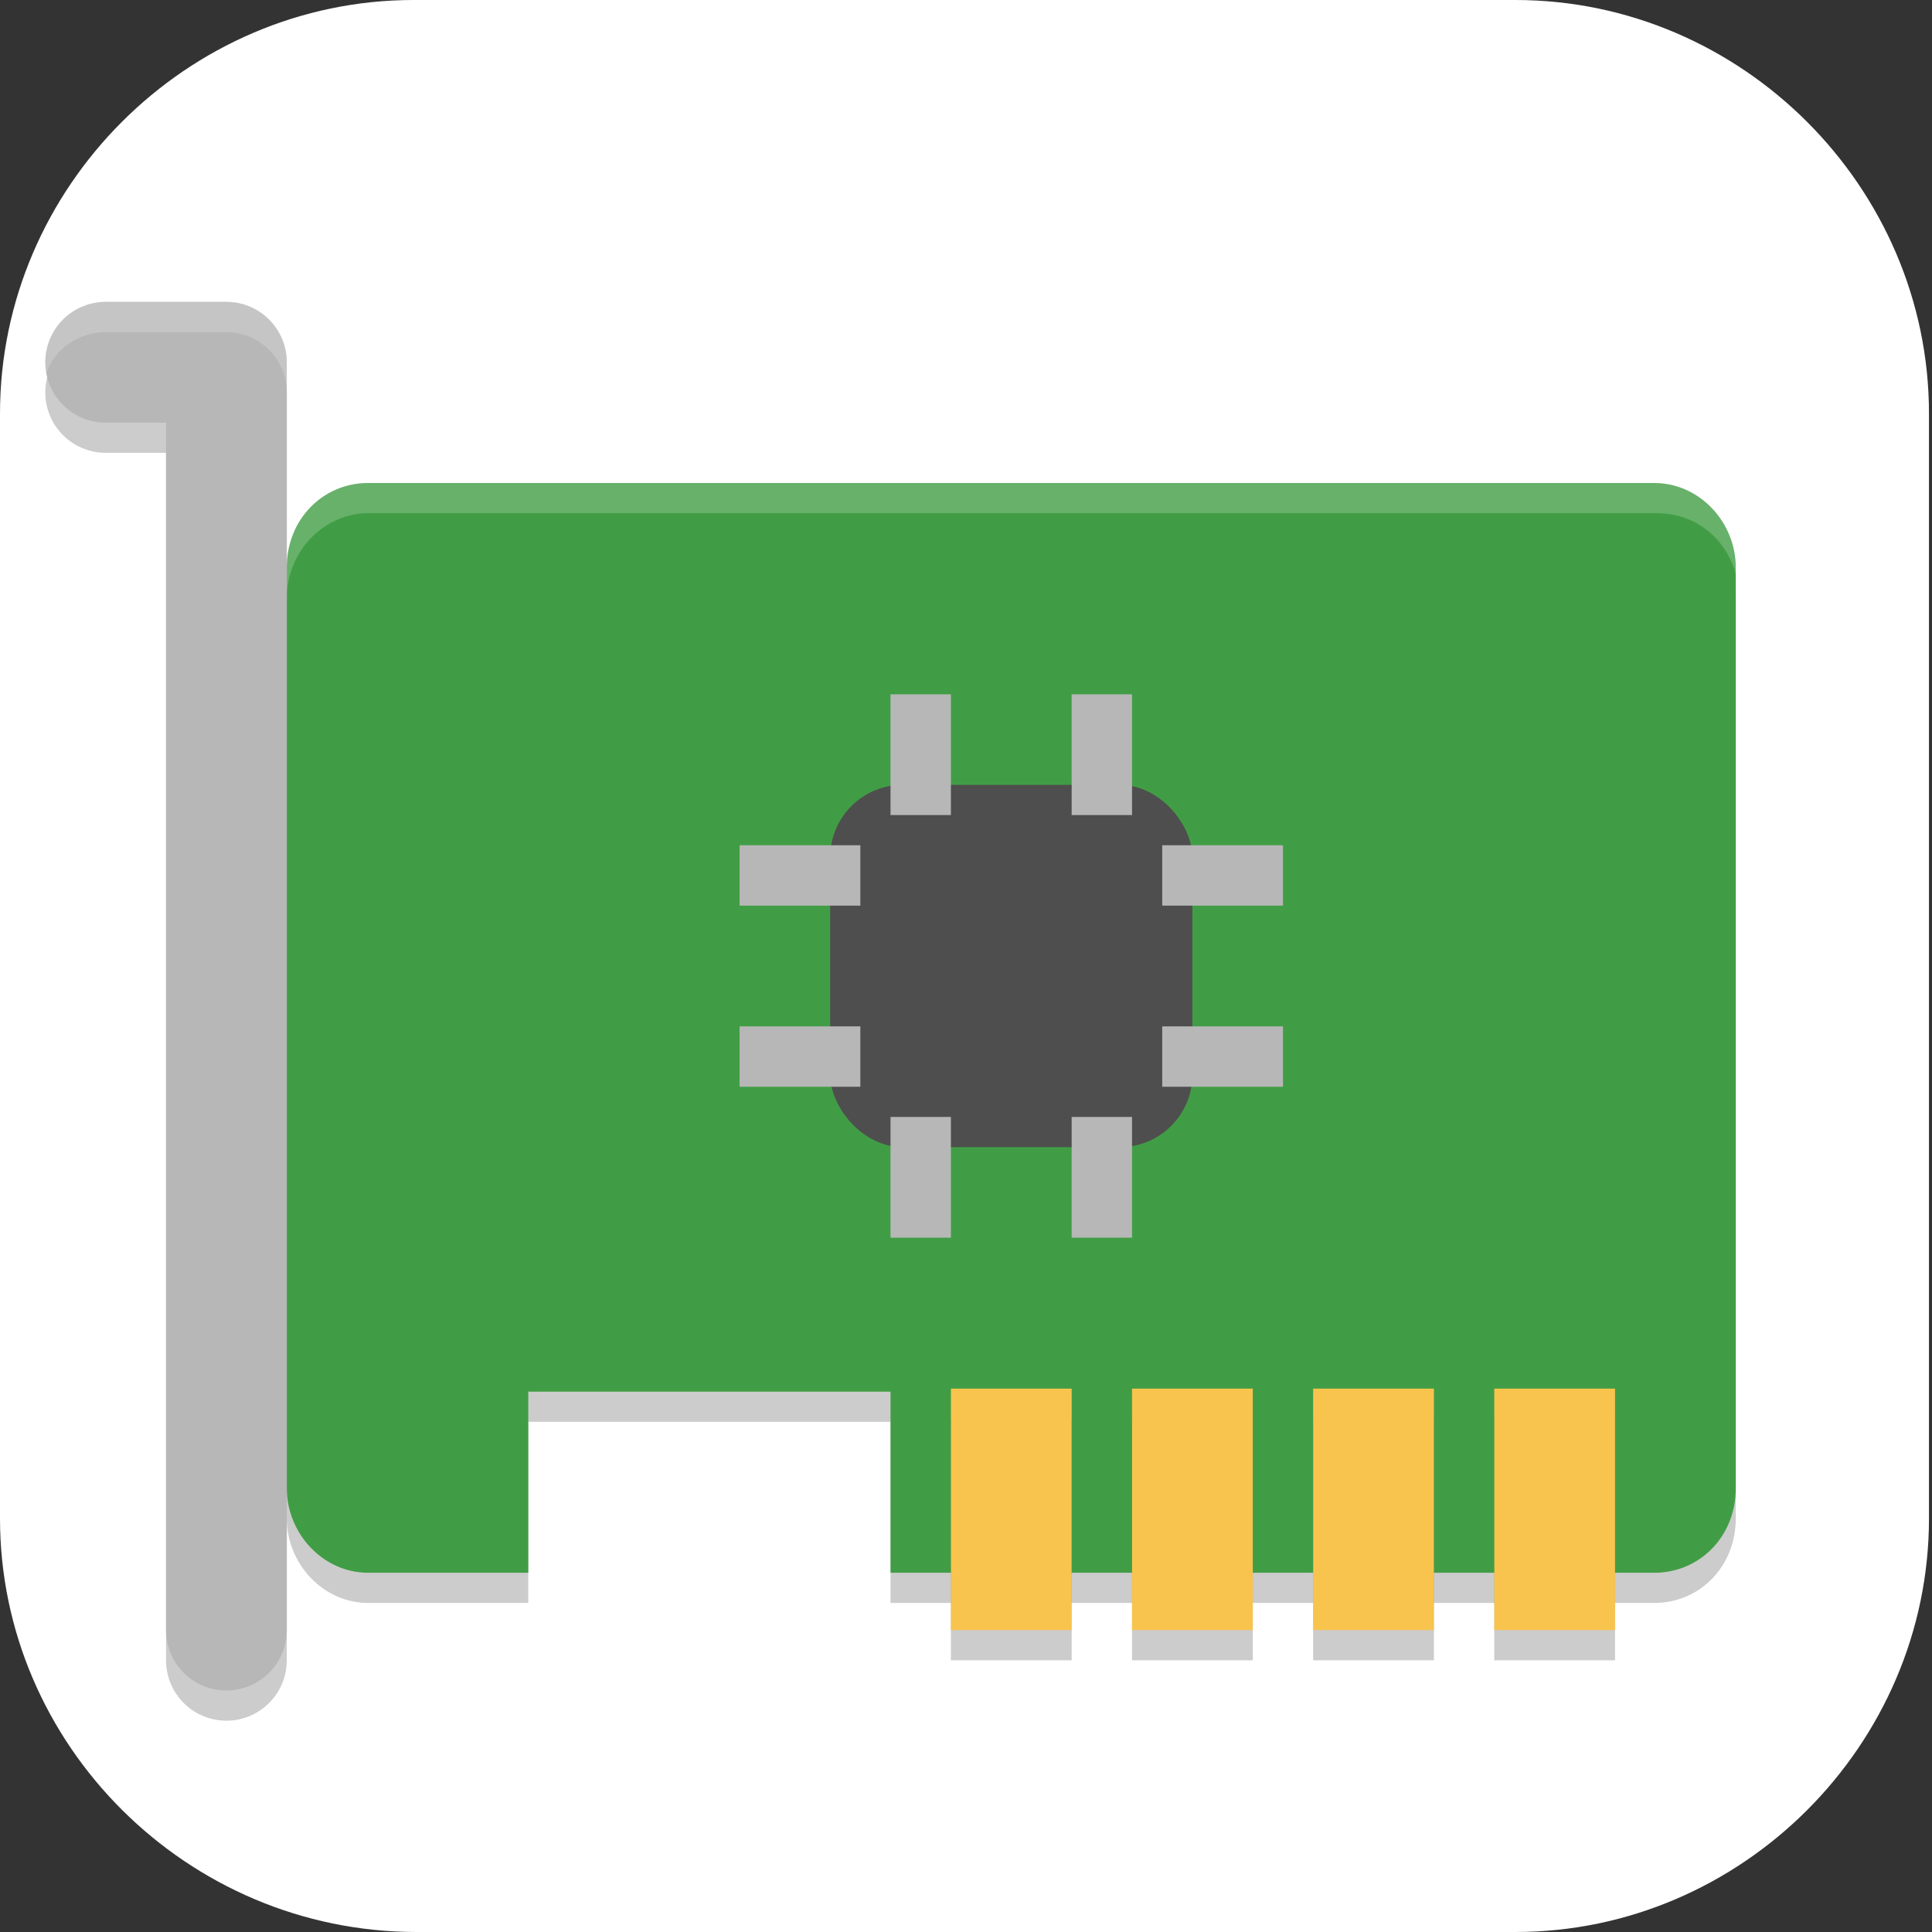 <?xml version="1.0" encoding="UTF-8"?>
<svg id="_图层_1" xmlns="http://www.w3.org/2000/svg" version="1.1" viewBox="0 0 64 64" width="32" height="32">
  <rect x="0" y="0" width="64" height="64" fill="#333333" stroke="none"/>
  <!-- Generator: Adobe Illustrator 29.0.1, SVG Export Plug-In . SVG Version: 2.1.0 Build 192)  -->
  <defs>
    <style>
      .st0 {
        fill: #419d45;
      }

      .st1 {
        fill: #0cb4ff;
      }

      .st2 {
        fill: #4b5b90;
      }

      .st3 {
        fill: #35b9f5;
      }

      .st4, .st5, .st6, .st7, .st8, .st9 {
        isolation: isolate;
      }

      .st4, .st5, .st10 {
        display: none;
      }

      .st4, .st11, .st6, .st7, .st8 {
        opacity: .2;
      }

      .st5, .st12, .st7, .st9 {
        fill: #fff;
      }

      .st5, .st9 {
        opacity: .1;
      }

      .st13 {
        fill: #4e4e4e;
      }

      .st14 {
        fill: #0084db;
      }

      .st15 {
        fill: #4767b5;
      }

      .st16 {
        fill: #f8c44e;
      }

      .st17 {
        fill: #a45390;
      }

      .st18 {
        fill: #aee3fb;
      }

      .st19 {
        fill: #0286c2;
      }

      .st20 {
        fill: #2f4479;
      }

      .st21 {
        fill: #6db832;
      }

      .st22 {
        fill: #c2352a;
      }

      .st23 {
        fill: #4987d7;
      }

      .st24 {
        fill: #b7b7b7;
      }

      .st8 {
        stroke: #000;
      }

      .st8, .st25 {
        fill: none;
        stroke-linecap: round;
        stroke-linejoin: round;
        stroke-width: 4px;
      }

      .st26 {
        fill: #00ccfa;
      }

      .st25 {
        stroke: #b7b7b7;
      }
    </style>
  </defs>
  <path class="st12" d="M50.3,64H13.8c-7.6,0-13.8-6.2-13.8-13.7V13.7C0,6.2,6.2,0,13.7,0h36.5c7.5,0,13.7,6.2,13.7,13.7v36.6c0,7.5-6.2,13.7-13.7,13.7h0Z"/>
  <g class="st10">
    <path class="st4" d="M0,59.5v2.3c0,1.9,1.5,3.4,3.4,3.4h57.4c1.9,0,3.4-1.5,3.4-3.4v-2.3c0,1.9-1.5,3.4-3.4,3.4H3.4C1.5,63,0,61.4,0,59.5Z"/>
    <path class="st23" d="M3.2-.1C2.3-.1,1.5.3.9.8l31.2,31.2L63.3.8c-.6-.6-1.4-.9-2.3-.9H3.2h0Z"/>
    <path class="st17" d="M3.2,64.1c-.9,0-1.7-.4-2.3-.9l31.2-31.2,31.2,31.2c-.6.6-1.4.9-2.3.9H3.2h0Z"/>
    <path class="st21" d="M64.2,3.1c0-.9-.4-1.7-.9-2.3l-31.2,31.2,31.2,31.2c.6-.6.9-1.4.9-2.3V3.1h0Z"/>
    <path class="st22" d="M0,3.1C0,2.2.4,1.4.9.8l31.2,31.2L.9,63.2c-.6-.6-.9-1.4-.9-2.3V3.1h0Z"/>
    <path class="st6" d="M35,5.6c-1.4,0-2.5.2-3.6.5-1,.3-1.9.8-2.6,1.3-.7.6-1.3,1.2-1.8,2-.5.8-.8,1.3-1.1,2.1-.3.9-.5,1.8-.6,2.8-.1,1-.2,1.9-.2,2.9h0c0,1.5.2,2.9.5,4,.4,1.1.9,2,1.5,2.8.7.7,1.4,1.3,2.3,1.7.9.4,1.8.5,2.8.5s2-.2,2.8-.5c.8-.3,1.5-.8,2.1-1.4.6-.6,1-1.4,1.3-2.2.3-.9.5-1.9.5-3s-.1-2-.4-2.8c-.3-.8-.6-1.6-1.1-2.1-.5-.6-1.1-1-1.8-1.3-.7-.3-1.5-.4-2.4-.4s-1.1,0-1.5.2c-.4.1-.8.3-1.2.5-.4.2-.7.6-.9.9-.3.3-.5.6-.7.9h-.2c0-1,.2-1.8.4-2.6.2-.8.5-1.1,1-1.7.5-.6,1.1-1,1.9-1.3.8-.3,1.8-.5,3.1-.5s.8,0,1.2,0c.4,0,.8.1,1.1.2v-3.5c-.2,0-.4,0-.6,0-.2,0-.5,0-.7,0-.2,0-.5,0-.7,0s-.4,0-.6,0ZM32.4,16c.8,0,1.5.3,1.9.9.4.6.6,1.4.6,2.4s0,1.1-.2,1.6c-.1.4-.3.8-.5,1.1-.2.3-.5.5-.8.7-.3.1-.7.2-1,.2s-.9-.1-1.2-.4c-.3-.2-.6-.5-.9-.9-.2-.4-.4-.8-.5-1.3-.1-.5-.2-1-.2-1.4s0-.7.2-1c.1-.3.3-.6.6-.9.3-.3.6-.5.9-.7.4-.2.7-.3,1.2-.3ZM47,24v10.3l1,.9c.2,0,.4-.1.6-.2.2,0,.5-.1.8-.2.3,0,.5,0,.8-.1.3,0,.5,0,.8,0,1.3,0,2.3.3,3,.8.6.5,1,1.3,1,2.3s-.3,2-1,2.5c-.7.5-1.6.8-2.9.8s-.9,0-1.3,0c-.5,0-.9-.2-1.4-.3-.5-.1-.9-.3-1.3-.4-.4-.2-.8-.3-1.1-.5v3.7c.3.2.7.3,1.1.5.4.1.9.3,1.3.3.5,0,1,.2,1.5.2.5,0,1,0,1.5,0,1.3,0,2.4-.2,3.4-.5,1-.3,1.8-.8,2.5-1.4.7-.6,1.2-1.4,1.5-2.2.3-.9.5-1.9.5-3s-.2-1.9-.5-2.7c-.3-.8-.8-1.4-1.3-2-.6-.5-1.2-.9-2-1.2-.8-.3-1.6-.4-2.5-.4h0c-.6,0-1.1,0-1.5.1-.4,0-.7.1-1,.2l.3-4.1h6.5v-3.4h-10.3ZM11.5,24.1c-.8,0-1.6,0-2.2.3-.7.2-1.3.4-1.8.6-.6.3-1.1.6-1.5.9-.5.3-.9.5-1.3.9l2.4,2.8c.7-.7,1.5-1.2,2.1-1.6.7-.4,1.4-.5,2.1-.5s1.3.2,1.7.6c.4.4.6.9.6,1.6s0,1.2-.3,1.7c-.2.5-.5,1.1-.8,1.6-.4.5-.8,1.1-1.3,1.6-.5.6-1,1.2-1.7,1.8l-4.8,5.4v2.8h13.7v-3.4h-8.3v-.2l2.5-2.7c.7-.7,1.4-1.4,2-2.1.6-.7,1.2-1.4,1.7-2.1.5-.7.9-1.4,1.1-2.2.3-.7.4-1.5.4-2.3s-.1-1.7-.4-2.4c-.3-.7-.7-1.1-1.3-1.6-.6-.5-1.2-.9-2-1.2-.8-.3-1.7-.4-2.6-.4ZM25.2,42.5v3.2h9.4l-7.3,17.2h4.5l7.1-17.7v-2.7h-13.8Z"/>
    <path class="st12" d="M35,4.5c-1.4,0-2.5.2-3.6.5-1,.3-1.9.8-2.6,1.3-.7.6-1.3,1.2-1.8,2-.5.8-.8,1.3-1.1,2.1-.3.9-.5,1.8-.6,2.8-.1,1-.2,1.9-.2,2.9h0c0,1.5.2,2.9.5,4,.4,1.1.9,2,1.5,2.8.7.7,1.4,1.3,2.3,1.7.9.4,1.8.5,2.8.5s2-.2,2.8-.5c.8-.3,1.5-.8,2.1-1.4.6-.6,1-1.4,1.3-2.2.3-.9.5-1.9.5-3s-.1-2-.4-2.8c-.3-.8-.6-1.6-1.1-2.1-.5-.6-1.1-1-1.8-1.3-.7-.3-1.5-.4-2.4-.4s-1.1,0-1.5.2c-.4.1-.8.3-1.2.5-.4.2-.7.6-.9.9-.3.3-.5.6-.7.9h-.2c0-1,.2-1.8.4-2.6.2-.8.5-1.1,1-1.7.5-.6,1.1-1,1.9-1.3.8-.3,1.8-.5,3.1-.5s.8,0,1.2,0c.4,0,.8.1,1.1.2v-3.5c-.2,0-.4,0-.6,0-.2,0-.5,0-.7,0-.2,0-.5,0-.7,0s-.4,0-.6,0ZM32.4,14.9c.8,0,1.5.3,1.9.9.4.6.6,1.4.6,2.4s0,1.1-.2,1.6c-.1.4-.3.8-.5,1.1-.2.3-.5.5-.8.7-.3.1-.7.2-1,.2s-.9-.1-1.2-.4c-.3-.2-.6-.5-.9-.9-.2-.4-.4-.8-.5-1.3-.1-.5-.2-1-.2-1.4s0-.7.2-1c.1-.3.3-.6.6-.9.3-.3.6-.5.9-.7.4-.2.7-.3,1.2-.3ZM47,22.8v10.3l1,.9c.2,0,.4-.1.6-.2.2,0,.5-.1.8-.2.3,0,.5,0,.8-.1.3,0,.5,0,.8,0,1.3,0,2.3.3,3,.8.6.5,1,1.3,1,2.3s-.3,2-1,2.5c-.7.5-1.6.8-2.9.8s-.9,0-1.3,0c-.5,0-.9-.2-1.4-.3-.5-.1-.9-.3-1.3-.4-.4-.2-.8-.3-1.1-.5v3.7c.3.2.7.3,1.1.5.4.1.9.3,1.3.3.5,0,1,.2,1.5.2.5,0,1,0,1.5,0,1.3,0,2.4-.2,3.4-.5,1-.3,1.8-.8,2.5-1.4.7-.6,1.2-1.4,1.5-2.2.3-.9.5-1.9.5-3s-.2-1.9-.5-2.7c-.3-.8-.8-1.4-1.3-2-.6-.5-1.2-.9-2-1.2-.8-.3-1.6-.4-2.5-.4h0c-.6,0-1.1,0-1.5.1-.4,0-.7.1-1,.2l.3-4.1h6.5v-3.4h-10.3ZM11.5,22.9c-.8,0-1.6,0-2.2.3-.7.2-1.3.4-1.8.6-.6.3-1.1.6-1.5.9-.5.3-.9.5-1.3.9l2.4,2.8c.7-.7,1.5-1.2,2.1-1.6.7-.4,1.4-.5,2.1-.5s1.3.2,1.7.6c.4.4.6.9.6,1.6s0,1.2-.3,1.7c-.2.5-.5,1.1-.8,1.6-.4.5-.8,1.1-1.3,1.6-.5.6-1,1.2-1.7,1.8l-4.8,5.4v2.8h13.7v-3.4h-8.3v-.2l2.5-2.7c.7-.7,1.4-1.4,2-2.1.6-.7,1.2-1.4,1.7-2.1.5-.7.9-1.4,1.1-2.2.3-.7.4-1.5.4-2.3s-.1-1.7-.4-2.4c-.3-.7-.7-1.1-1.3-1.6-.6-.5-1.2-.9-2-1.2-.8-.3-1.7-.4-2.6-.4ZM25.2,41.4v3.2h9.4l-7.3,17.2h4.5l7.1-17.7v-2.7h-13.8Z"/>
    <path class="st5" d="M3.4-.1C1.5-.1,0,1.4,0,3.3v1.1C0,2.6,1.5,1,3.4,1h57.4c1.9,0,3.4,1.5,3.4,3.4v-1.1c0-1.9-1.5-3.4-3.4-3.4H3.4Z"/>
  </g>
  <g class="st10">
    <path class="st6" d="M54.4,9.5l-3.4,3.4v1.7l5.1-5.1h-1.7ZM22.4,34v1.7c0,1.4,1.1,2.5,2.5,2.5h23.6c1.4,0,2.5-1.1,2.5-2.5v-1.7c0,1.4-1.1,2.5-2.5,2.5h-23.6c-1.4,0-2.5-1.1-2.5-2.5Z"/>
    <path class="st6" d="M8.9,24.7l5.1,5.1v-1.7l-3.4-3.4h-1.7ZM13.9,49.1v1.7c0,1.4,1.1,2.5,2.5,2.5h23.6c1.4,0,2.5-1.1,2.5-2.5v-1.7c0,1.4-1.1,2.5-2.5,2.5h-23.6c-1.4,0-2.5-1.1-2.5-2.5Z"/>
    <path class="st19" d="M24.9,8.7c-1.4,0-2.5,1.1-2.5,2.5v23.6c0,1.4,1.1,2.5,2.5,2.5h23.6c1.4,0,2.5-1.1,2.5-2.5V13.8l5.1-5.1h-31.2Z"/>
    <path class="st9" d="M24.9,8.7c-1.4,0-2.5,1.1-2.5,2.5v.8c0-1.4,1.1-2.5,2.5-2.5h30.4l.8-.8h-31.2Z"/>
    <path class="st3" d="M8.9,23.9l5.1,5.1v21.1c0,1.4,1.1,2.5,2.5,2.5h23.6c1.4,0,2.5-1.1,2.5-2.5v-23.6c0-1.4-1.1-2.5-2.5-2.5H8.9Z"/>
    <path class="st6" d="M19,33.1v1.7h18.6v-1.7h-18.6ZM19,38.2v1.7h18.6v-1.7h-18.6ZM19,43.2v1.7h14.2v-1.7h-14.2Z"/>
    <path class="st18" d="M19,32.3v1.7h18.6v-1.7h-18.6ZM19,37.3v1.7h18.6v-1.7h-18.6ZM19,42.4v1.7h14.2v-1.7h-14.2Z"/>
    <path class="st9" d="M8.9,23.9l.8.8h30.4c1.4,0,2.5,1.1,2.5,2.5v-.8c0-1.4-1.1-2.5-2.5-2.5H8.9Z"/>
  </g>
  <g class="st10">
    <path class="st6" d="M44.4,33.3l3.8,8.6c7.2-1.6,8.3-3.9,8.3-4.1,0-.1,0-.2,0-.3v-.5s0,0,0,0v.6c-1.7-1.8-7.3-3.4-12.2-4.2Z"/>
    <path class="st6" d="M44.3,33l-6.1,8.7c3.9,4.9,8,8.9,11.1,9.7,0,0,.2,0,.2,0,0,0,.1-.1.2-.2.1-.2,2.5-4.1-5.4-18.3Z"/>
    <path class="st6" d="M16.7,40l-.7,2.1c-2.5,6.9-1.2,9-1.1,9.2,0,0,0,.2.2.2.2,0,.3,0,.5,0,0,0,0,0,0,0,2.3-.7,5.6-2.7,10.4-8.6l-9.3-2.7Z"/>
    <path class="st6" d="M16.4,25.3c-2.7-7.1-1.4-9.3-1.3-9.4.2-.2.4-.4.6-.5l7.4-4.8c-.6,3.1,1,7.9,3.5,13.4l-10.2,1.4Z"/>
    <ellipse class="st2" cx="32.3" cy="32.3" rx="14.6" ry="15"/>
    <path class="st15" d="M43.9,31.4c11.1,1.8,12.7,4.7,12.7,4.7v.5c0,0,0,.2,0,.3,0,.1-1.1,2.5-8.3,4.1l-4.2-9.6Z"/>
    <path class="st2" d="M16,41.2c-2.5,6.9-1.2,9-1.1,9.2,0,0,0,.2.2.2.2,0,.3,0,.5,0,0,0,4.6,1.1,9.9-6.7h0l1.7-1.6-10.5-3.1-.7,2.1Z"/>
    <path class="st20" d="M32.5,15c-6.1-6.8-9-6.4-9.2-6.4s-.2,0-.3,0c-.2,0-.4.8-.4.8,0,0-1.3,3.8,3.9,13.9l6-8.4Z"/>
    <path class="st20" d="M37.8,41.4c8.2,9.7,11.1,9.1,11.1,9.1.2,0,.4,0,.6,0,0,0,.1-.1.2-.2.1-.2,2.5-4.1-5.4-18.3l-6.4,9.3Z"/>
    <path class="st6" d="M8.8,36.9c-.3.2-.6.5-.8.7,0,0,0,.2,0,.2,0,.2,2.1,4.6,19.1,5.3l-1.1-1.9c-11.6-.6-15.8-3-17.2-4.4Z"/>
    <path class="st15" d="M27.2,42.2c-17-.7-19-5.1-19.1-5.3,0,0,0-.2,0-.3,0-.3.6-.9.6-.9,0,0,4.5-2.8,12-4.4l6.5,10.9Z"/>
    <path class="st2" d="M38.9,22.4c4.5-10.8,2.7-13.2,2.7-13.2,0-.1,0-.3-.1-.4,0,0-.2,0-.3,0-.2,0-4.8-.7-14.6,13.4l12.3.3Z"/>
    <path class="st14" d="M16.4,23.5c-2.7-7.1-1.4-9.3-1.3-9.4.2-.2.4-.4.6-.5l7.4-4.8c-.6,3.1,1,7.9,3.5,13.4l-10.2,1.4Z"/>
    <path class="st1" d="M39.8,21.7c-1.3,0-5.1-.2-7.5-.2-21.7,0-24.1,4.8-24.2,5,0,.3,0,.5,0,.8v9.3c2.1-2.2,6.8-3.7,12.4-4.6,3.7-.5,7.3-.8,11-.9h4.8c1,.2,4.9-9.4,3.6-9.5Z"/>
    <path class="st1" d="M40.9,31.9c5.3.5,13.4,2.5,15.6,4.7v-9c0-.3,0-.6,0-.8,0-.1-2.2-3.7-11.8-4.4l-3.8,9.5Z"/>
    <path class="st6" d="M41.5,9.6c1.1,5.2-3.1,15.1-9,24.2-9.1,13.7-14.4,17-17.5,17.7l7.6,5.1c.2.1.5.3.7.3.2,0,4.5,1,15.3-14.4.4-.5,1.5-2.3,2.3-3.5,11.8-18.7,8.9-23.6,8.8-23.8-.2-.2-.4-.4-.6-.5l-7.6-5.1Z"/>
    <path class="st7" d="M32.3,21.5c-21.7,0-24.1,4.8-24.2,5,0,.3,0,.5,0,.8v.9c0-.3,0-.6,0-.8.1-.3,2.5-5,24.2-5s6.2.2,7.5.2c0,0,.2,0,.2.2.1-.6,0-1.1-.2-1.1-1.3,0-5.1-.2-7.5-.2ZM44.7,22.4l-3.8,9.5c.1,0,.2,0,.3,0l3.4-8.6c9.5.7,11.7,4.2,11.8,4.4,0,.3,0,.6,0,.8v-.9c0-.3,0-.6,0-.8,0-.1-2.2-3.7-11.8-4.4Z"/>
    <path class="st26" d="M41.5,8.7c1.1,5.2-3.1,15.1-9,24.2-9.1,13.7-14.4,17-17.5,17.7l7.6,5.1c.2.1.5.3.7.3.2,0,4.5,1,15.3-14.4.4-.5,1.5-2.3,2.3-3.5,11.8-18.7,8.9-23.6,8.8-23.8-.2-.2-.4-.4-.6-.5l-7.6-5.1Z"/>
    <path class="st6" d="M31.4,32.2c-3.7,0-7.3.3-10.9.9.8,1.4,2.4,4.2,3.4,5.8,11.8,18.7,17.3,17.9,17.6,17.9.3,0,.5-.2.7-.4l7.3-4.8c-4.8-1.1-12.2-10.1-17.6-18.8l-.3-.6h-.2Z"/>
    <path class="st7" d="M41.5,8.7c0,.3.1.7.1,1l7.5,5c.2.1.4.3.6.5,0,0,.3.6.4,1.8,0-1.9-.3-2.6-.4-2.7-.2-.2-.4-.4-.6-.5l-7.6-5.1ZM41.6,11c-.2,5.5-4.1,14-9.1,21.9-9.1,13.7-14.4,17-17.5,17.7l.9.6c3.2-1.1,8.3-5,16.5-17.4,5.4-8.4,9.3-17.4,9.1-22.8Z"/>
    <path class="st14" d="M31.4,31.2c-3.7,0-7.3.3-10.9.9.8,1.4,2.4,4.2,3.4,5.8,11.8,18.7,17.3,17.9,17.6,17.9.3,0,.5-.2.7-.4l7.3-4.8c-4.8-1.1-12.2-10.1-17.6-18.8l-.3-.6h-.2Z"/>
    <path class="st6" d="M31.4,31.2c-3.7,0-7.3.3-11,.9-5.6.9-10.3,2.4-12.4,4.6v.9c2.1-2.2,6.8-3.7,12.4-4.6,3.7-.5,7.3-.8,11-.9h1s0,0,0-.1c.2-.3.3-.5.5-.8h-1.6ZM43.9,32.3c-.2.3-.3.5-.5.8,5.1.8,11.3,2.5,13.1,4.4v-.9c-1.8-1.8-7.7-3.5-12.7-4.3Z"/>
    <path class="st9" d="M23.1,8.7l-7.4,4.8c-.2.1-.4.3-.6.5,0,0-.5.8-.4,2.6,0-1.2.3-1.7.4-1.7.2-.2.4-.4.6-.5l7.3-4.8c0-.3,0-.7.1-1ZM22.9,10.7c-.1,2.8,1.1,6.6,3,10.9.1,0,.3,0,.4,0-1.9-4.3-3.2-8-3.4-10.9ZM31.4,31.2c-.2,0-.3,0-.5,0l1,1.5c5,8.2,11.9,16.6,16.7,18.5l.9-.6c-4.8-1.1-12.2-10.1-17.6-18.8l-.3-.6h-.2Z"/>
  </g>
  <g>
    <path class="st6" d="M12.2,17c-1.5,0-2.7,1.2-2.7,2.8v30.5c0,1.5,1.2,2.8,2.7,2.8h5.3v-6h12v6h25.3c1.5,0,2.7-1.2,2.7-2.8v-30.5c0-1.5-1.2-2.8-2.7-2.8H12.2Z"/>
    <path class="st0" d="M12.2,16c-1.5,0-2.7,1.2-2.7,2.8v30.5c0,1.5,1.2,2.8,2.7,2.8h5.3v-6h12v6h25.3c1.5,0,2.7-1.2,2.7-2.8v-30.5c0-1.5-1.2-2.8-2.7-2.8H12.2Z"/>
    <rect class="st13" x="27.5" y="26" width="12" height="12" rx="2.4" ry="2.4"/>
    <path class="st8" d="M3.5,13h4v42"/>
    <path class="st25" d="M3.5,12h4v42"/>
    <g class="st11">
      <rect x="31.5" y="47" width="4" height="8"/>
      <rect x="37.5" y="47" width="4" height="8"/>
      <rect x="43.5" y="47" width="4" height="8"/>
      <rect x="49.5" y="47" width="4" height="8"/>
    </g>
    <g>
      <rect class="st16" x="31.5" y="46" width="4" height="8"/>
      <rect class="st16" x="37.5" y="46" width="4" height="8"/>
      <rect class="st16" x="43.5" y="46" width="4" height="8"/>
      <rect class="st16" x="49.5" y="46" width="4" height="8"/>
    </g>
    <g>
      <rect class="st24" x="29.5" y="23" width="2" height="4"/>
      <rect class="st24" x="35.5" y="23" width="2" height="4"/>
      <rect class="st24" x="29.5" y="37" width="2" height="4"/>
      <rect class="st24" x="35.5" y="37" width="2" height="4"/>
      <rect class="st24" x="38.5" y="28" width="4" height="2"/>
      <rect class="st24" x="38.5" y="34" width="4" height="2"/>
      <rect class="st24" x="24.5" y="28" width="4" height="2"/>
      <rect class="st24" x="24.5" y="34" width="4" height="2"/>
    </g>
    <path class="st7" d="M3.5,10c-1.1,0-2,.9-2,2,0,.2,0,.4,0,.5.2-.9,1.1-1.5,2-1.5h4c1.1,0,2,.9,2,2v-1c0-1.1-.9-2-2-2h-4Z"/>
    <path class="st7" d="M54.8,16H12.2c-1.5,0-2.7,1.2-2.7,2.8v1c0-1.5,1.2-2.8,2.7-2.8h42.7c1.5,0,2.7,1.2,2.7,2.8v-1c0-1.5-1.2-2.8-2.7-2.8Z"/>
  </g>
</svg>